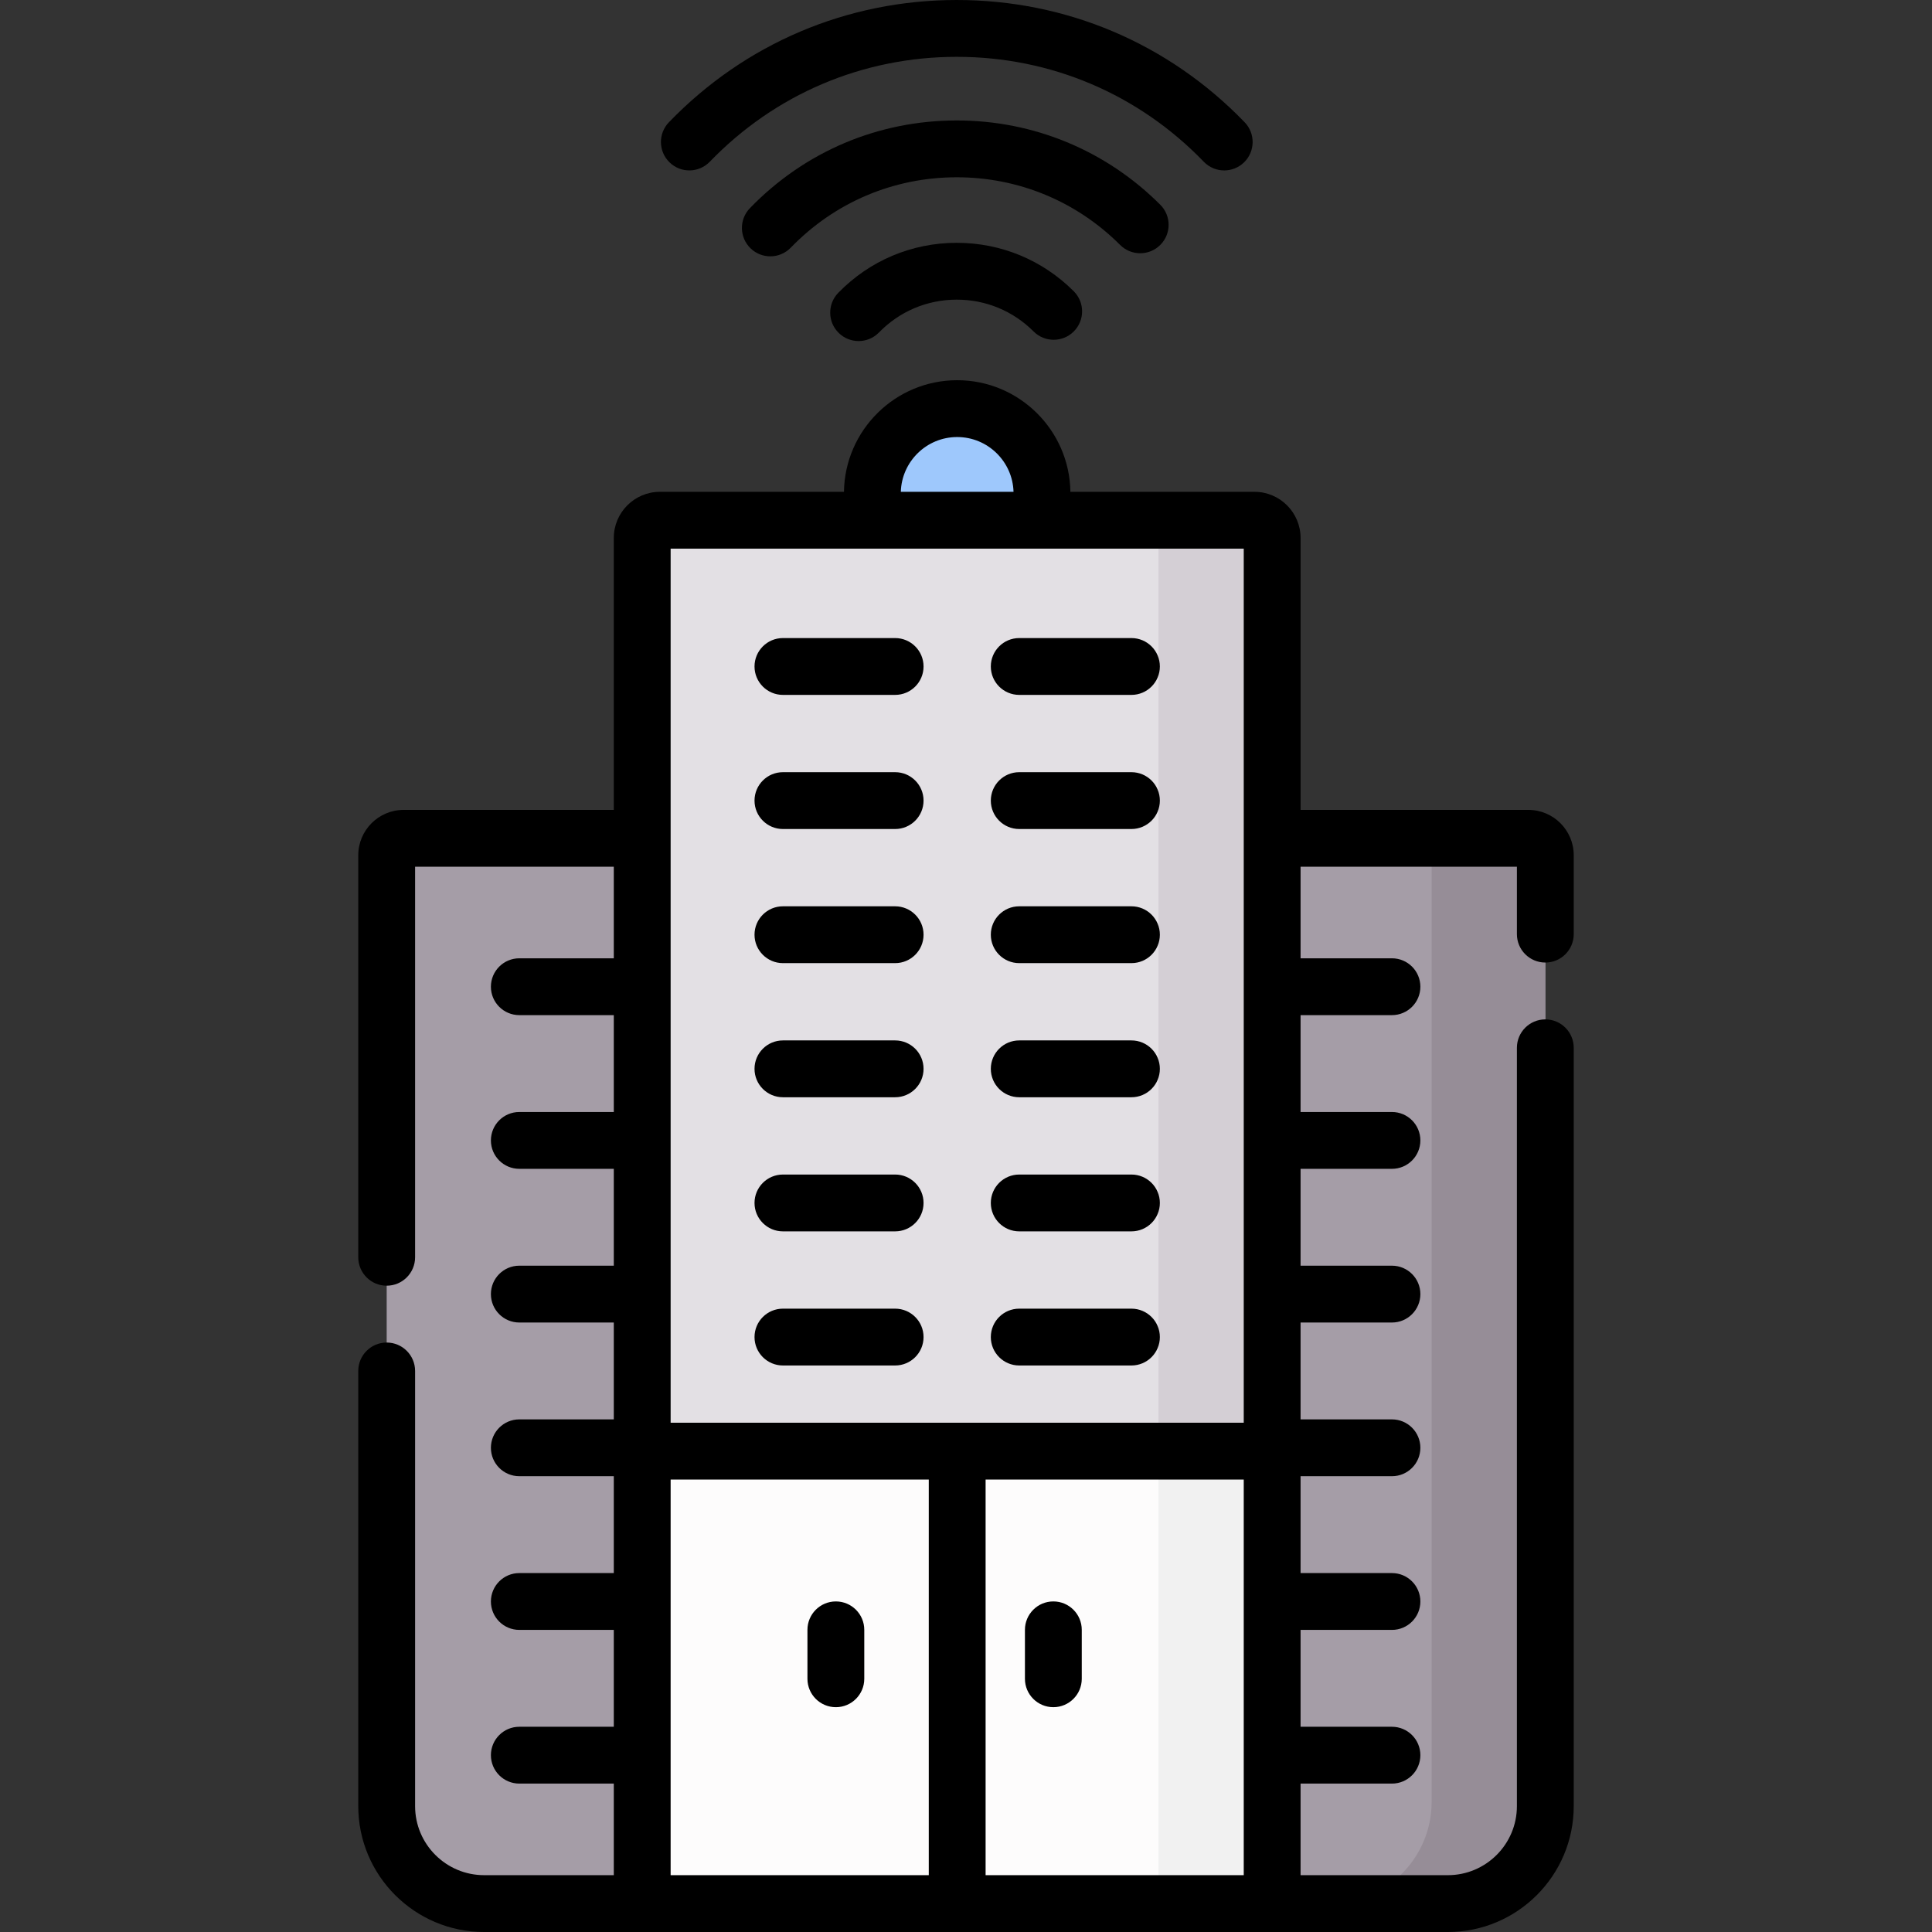 <svg id="Capa_1" enable-background="new 0 0 509.936 509.936" height="512" viewBox="0 0 509.936 509.936" width="512" xmlns="http://www.w3.org/2000/svg"><rect x="0" y="0" width="509.936" height="509.936" fill="#333333" stroke="none"/><g><g><g><path d="m278.861 502.436h102.132c14.846 0 26.882-12.035 26.882-26.882v-249.616c0-2.58-2.092-4.672-4.672-4.672h-119.669c-2.581 0-4.672 2.092-4.672 4.672v276.498z" fill="#a59da7"/></g></g><g><g><path d="m403.202 221.265h-30c2.581 0 4.672 2.092 4.672 4.672v249.616c0 14.846-12.035 26.882-26.882 26.882h30c14.846 0 26.882-12.035 26.882-26.882v-249.615c.001-2.581-2.091-4.673-4.672-4.673z" fill="#968d97"/></g></g><g><g><path d="m231.075 502.436h-102.132c-14.846 0-26.882-12.035-26.882-26.882v-249.616c0-2.58 2.092-4.672 4.672-4.672h119.669c2.58 0 4.672 2.092 4.672 4.672v276.498z" fill="#a59da7"/></g></g><g><g><circle cx="252.639" cy="130.249" fill="#9ec8fc" r="22.395"/></g></g><g><g><path d="m335.775 502.436h-166.267v-360.453c0-2.58 2.092-4.672 4.672-4.672h156.923c2.581 0 4.673 2.092 4.673 4.673v360.452z" fill="#e3e0e4"/></g></g><g><g><path d="m331.103 137.311h-30c2.581 0 4.673 2.092 4.673 4.672v360.453h30v-360.453c-.001-2.581-2.092-4.672-4.673-4.672z" fill="#d4cfd5"/></g></g><g><g><path d="m169.508 383.019h166.268v119.417h-166.268z" fill="#fdfcfc"/></g></g><g><g><path d="m305.775 383.019h30v119.417h-30z" fill="#f1f1f1"/></g></g><g><path d="m407.875 254.058c4.142 0 7.5-3.358 7.5-7.5v-20.822c0-6.601-5.37-11.971-11.971-11.971h-60.128v-71.783c0-6.712-5.461-12.172-12.173-12.172h-48.579c-.236-16.282-13.547-29.457-29.884-29.457s-29.648 13.175-29.884 29.457h-48.576c-6.712 0-12.172 5.46-12.172 12.172v71.783h-55.476c-6.601 0-11.971 5.37-11.971 11.971v106.114c0 4.142 3.358 7.5 7.5 7.5s7.5-3.358 7.5-7.5v-103.084h52.446v24.171h-24.937c-4.142 0-7.5 3.358-7.5 7.5s3.358 7.5 7.5 7.5h24.937v25.566h-24.937c-4.142 0-7.5 3.358-7.5 7.5s3.358 7.5 7.5 7.5h24.937v25.565h-24.937c-4.142 0-7.5 3.358-7.5 7.5s3.358 7.5 7.5 7.5h24.937v25.565h-24.937c-4.142 0-7.5 3.358-7.5 7.5s3.358 7.5 7.5 7.5h24.937v25.566h-24.937c-4.142 0-7.5 3.358-7.5 7.5s3.358 7.5 7.5 7.5h24.937v25.565h-24.937c-4.142 0-7.5 3.358-7.5 7.5s3.358 7.5 7.5 7.5h24.937v24.171h-34.225c-10.047 0-18.221-8.174-18.221-18.221v-114.863c0-4.142-3.358-7.5-7.5-7.5s-7.5 3.358-7.5 7.5v114.864c0 18.318 14.903 33.221 33.221 33.221h254.371c18.318 0 33.221-14.903 33.221-33.221v-200.157c0-4.142-3.358-7.5-7.5-7.5s-7.5 3.358-7.5 7.5v200.157c0 10.047-8.174 18.221-18.221 18.221h-38.878v-24.171h24.12c4.142 0 7.5-3.358 7.5-7.5s-3.358-7.5-7.5-7.5h-24.12v-25.565h24.12c4.142 0 7.5-3.358 7.5-7.5s-3.358-7.5-7.5-7.5h-24.12v-25.566h24.12c4.142 0 7.5-3.358 7.5-7.5s-3.358-7.5-7.5-7.5h-24.12v-25.565h24.12c4.142 0 7.5-3.358 7.5-7.5s-3.358-7.5-7.5-7.5h-24.12v-25.565h24.12c4.142 0 7.5-3.358 7.5-7.5s-3.358-7.5-7.5-7.5h-24.12v-25.566h24.12c4.142 0 7.5-3.358 7.5-7.5s-3.358-7.5-7.5-7.5h-24.12v-24.171h57.099v17.792c.001 4.141 3.359 7.499 7.501 7.499zm-155.236-138.704c8.065 0 14.638 6.448 14.873 14.457h-29.746c.235-8.01 6.808-14.457 14.873-14.457zm75.637 29.457v230.709h-151.268v-230.709zm-151.268 245.708h68.134v104.417h-68.134zm151.268 104.417h-68.134v-104.417h68.134z"/><path d="m221.254 77.287c-2.891 2.967-2.829 7.715.139 10.605 1.458 1.42 3.346 2.128 5.233 2.128 1.952 0 3.903-.758 5.373-2.267 5.444-5.588 12.737-8.665 20.537-8.665 7.658 0 14.857 2.982 20.272 8.397 2.93 2.929 7.677 2.928 10.607 0 2.929-2.929 2.928-7.678 0-10.607-8.249-8.248-19.215-12.79-30.879-12.79-11.881 0-22.991 4.687-31.282 13.199z"/><path d="m306.25 64.648c2.929-2.929 2.929-7.678 0-10.606-14.348-14.348-33.424-22.25-53.715-22.25-20.768 0-40.16 8.222-54.602 23.152-2.88 2.978-2.801 7.726.176 10.605 1.457 1.409 3.337 2.109 5.214 2.109 1.961 0 3.92-.765 5.392-2.285 11.591-11.982 27.154-18.582 43.821-18.582 16.285 0 31.594 6.341 43.109 17.856 2.928 2.93 7.677 2.93 10.605.001z"/><path d="m187.346 42.687c17.231-17.854 40.383-27.687 65.189-27.687 24.808 0 47.96 9.834 65.192 27.69 1.472 1.525 3.434 2.292 5.398 2.292 1.875 0 3.751-.699 5.207-2.103 2.98-2.876 3.065-7.625.189-10.605-20.085-20.812-47.071-32.274-75.986-32.274-28.914 0-55.898 11.46-75.982 32.27-2.877 2.98-2.793 7.729.188 10.605 2.98 2.876 7.728 2.791 10.605-.188z"/><path d="m206.649 183.412h29.615c4.142 0 7.5-3.358 7.5-7.5s-3.358-7.5-7.5-7.5h-29.615c-4.142 0-7.5 3.358-7.5 7.5s3.358 7.5 7.5 7.5z"/><path d="m269.019 183.412h29.615c4.142 0 7.5-3.358 7.5-7.5s-3.358-7.5-7.5-7.5h-29.615c-4.142 0-7.5 3.358-7.5 7.5s3.358 7.5 7.5 7.5z"/><path d="m206.649 218.812h29.615c4.142 0 7.5-3.358 7.5-7.5s-3.358-7.5-7.5-7.5h-29.615c-4.142 0-7.5 3.358-7.5 7.5s3.358 7.5 7.5 7.5z"/><path d="m269.019 218.812h29.615c4.142 0 7.5-3.358 7.5-7.5s-3.358-7.5-7.5-7.5h-29.615c-4.142 0-7.5 3.358-7.5 7.5s3.358 7.5 7.5 7.5z"/><path d="m206.649 254.211h29.615c4.142 0 7.5-3.358 7.5-7.5s-3.358-7.5-7.5-7.5h-29.615c-4.142 0-7.5 3.358-7.5 7.5s3.358 7.5 7.5 7.5z"/><path d="m269.019 254.211h29.615c4.142 0 7.5-3.358 7.5-7.5s-3.358-7.5-7.5-7.5h-29.615c-4.142 0-7.5 3.358-7.5 7.5s3.358 7.5 7.5 7.5z"/><path d="m206.649 289.61h29.615c4.142 0 7.5-3.358 7.5-7.5s-3.358-7.5-7.5-7.5h-29.615c-4.142 0-7.5 3.358-7.5 7.5 0 4.143 3.358 7.5 7.5 7.5z"/><path d="m269.019 289.61h29.615c4.142 0 7.5-3.358 7.5-7.5s-3.358-7.5-7.5-7.5h-29.615c-4.142 0-7.5 3.358-7.5 7.5 0 4.143 3.358 7.5 7.5 7.5z"/><path d="m206.649 325.01h29.615c4.142 0 7.5-3.358 7.5-7.5s-3.358-7.5-7.5-7.5h-29.615c-4.142 0-7.5 3.358-7.5 7.5s3.358 7.5 7.5 7.5z"/><path d="m269.019 325.01h29.615c4.142 0 7.5-3.358 7.5-7.5s-3.358-7.5-7.5-7.5h-29.615c-4.142 0-7.5 3.358-7.5 7.5s3.358 7.5 7.5 7.5z"/><path d="m206.649 360.409h29.615c4.142 0 7.5-3.358 7.5-7.5s-3.358-7.5-7.5-7.5h-29.615c-4.142 0-7.5 3.358-7.5 7.5s3.358 7.5 7.5 7.5z"/><path d="m269.019 360.409h29.615c4.142 0 7.5-3.358 7.5-7.5s-3.358-7.5-7.5-7.5h-29.615c-4.142 0-7.5 3.358-7.5 7.5s3.358 7.5 7.5 7.5z"/><path d="m220.618 422.684c-4.142 0-7.5 3.358-7.5 7.5v12.915c0 4.142 3.358 7.5 7.5 7.5s7.5-3.358 7.5-7.5v-12.915c0-4.142-3.357-7.5-7.5-7.5z"/><path d="m278.023 450.598c4.142 0 7.5-3.358 7.5-7.5v-12.915c0-4.142-3.358-7.5-7.5-7.5s-7.5 3.358-7.5 7.5v12.915c0 4.142 3.358 7.5 7.5 7.5z"/></g></g></svg>